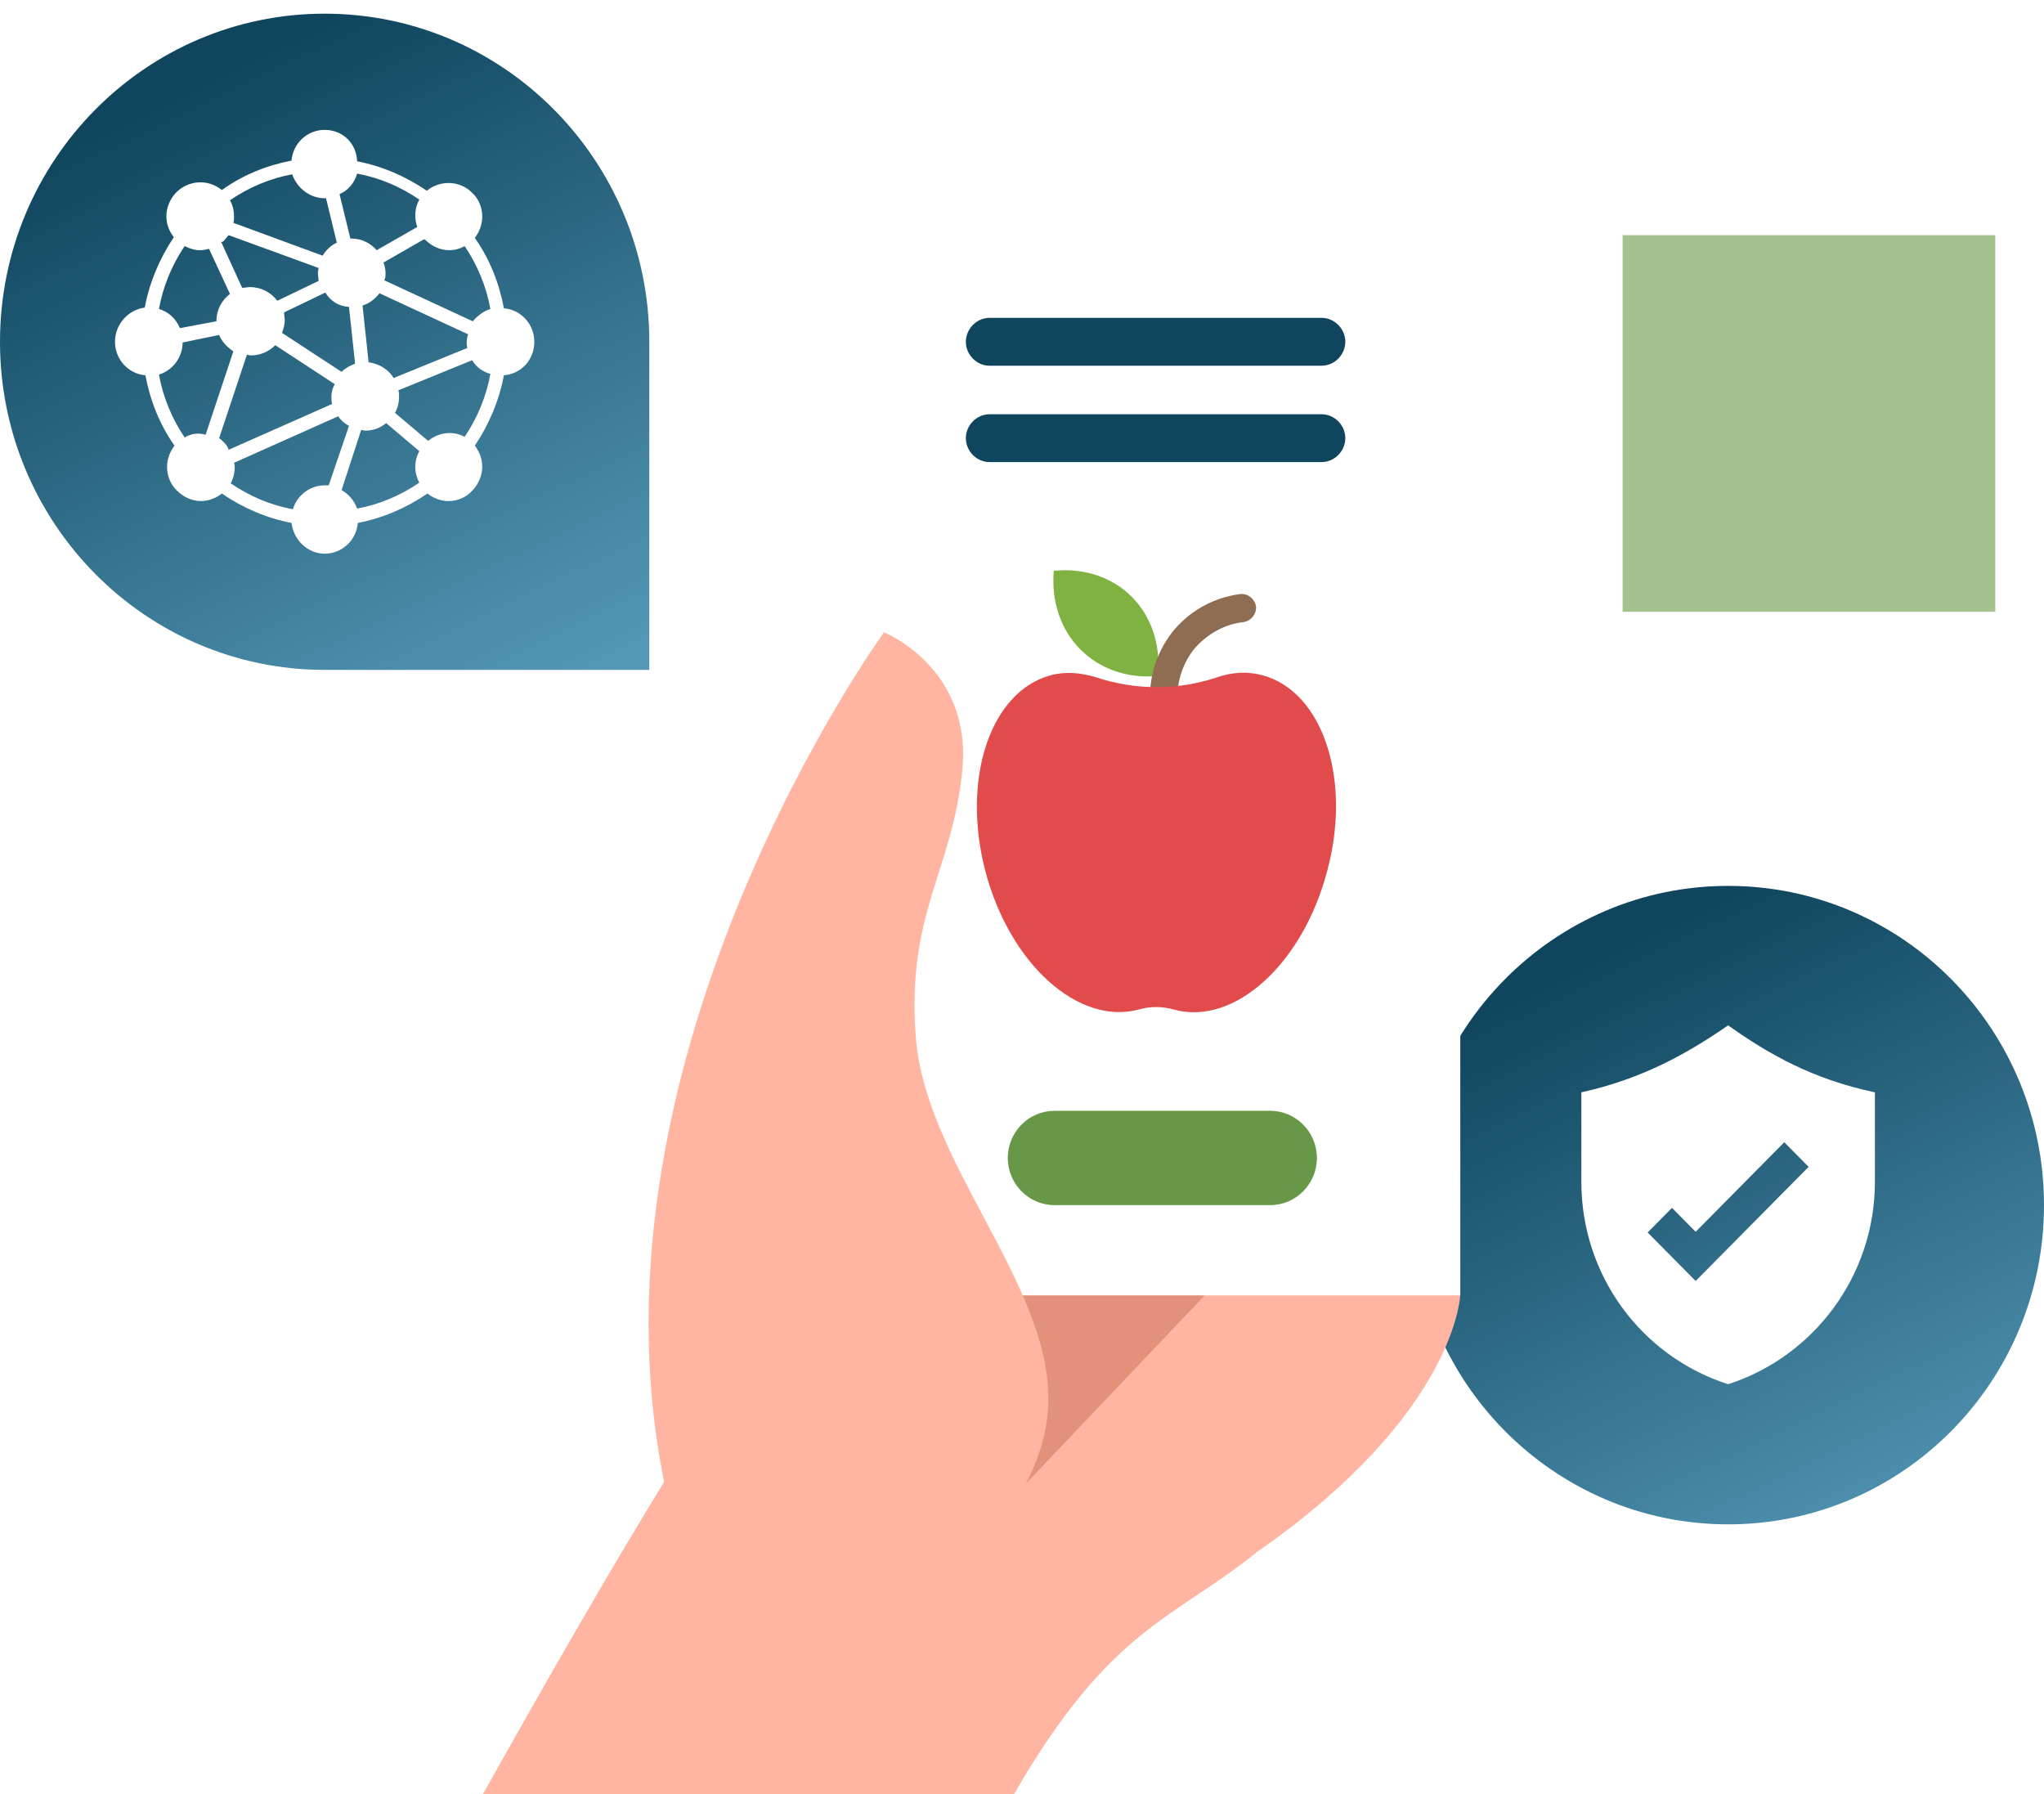 <svg width="90" height="79" viewBox="0 0 90 79" fill="none" xmlns="http://www.w3.org/2000/svg">
  <path
    d="M76.092 67.112C83.773 67.112 90 60.82 90 53.058C90 45.296 83.773 39.003 76.092 39.003C68.411 39.003 62.184 45.296 62.184 53.058C62.184 60.82 68.411 67.112 76.092 67.112Z"
    fill="url(#paint0_linear)" />
  <path
    d="M76.092 45.143C74.305 46.377 72.34 47.49 69.629 48.092V52.035C69.629 56.128 72.25 59.709 76.092 60.943C79.904 59.709 82.555 56.128 82.555 52.035V48.092C79.844 47.52 77.909 46.437 76.092 45.143ZM74.662 56.398L72.548 54.262L73.62 53.178L74.662 54.232L78.564 50.289L79.636 51.373L74.662 56.398Z"
    fill="white" />
  <path
    d="M64.298 57C64.298 57 64.15 62.207 55.364 68.316C51.641 71.326 48.901 71.627 44.643 79C38.865 79 21.264 79 21.264 79C21.264 79 25.821 70.784 29.245 65.246C30.824 62.688 36.989 57 36.989 57H64.298Z"
    fill="#FFB5A1" />
  <g filter="url(#filter0_f)">
    <path d="M54.5 55.5L45 65.5L43 56L54.5 55.5Z" fill="#D8826A" fill-opacity="0.7" />
  </g>
  <path d="M64.299 7.042H36.84V57.031H64.299V7.042Z" fill="white" />
  <path
    d="M38.925 27.838C38.925 27.838 25.404 46.437 29.245 65.246C25.91 70.844 21.264 79 21.264 79L38.18 72.229C38.18 72.229 46.161 67.624 46.161 61.575C46.161 56.429 40.741 51.162 40.324 45.654C39.907 40.147 41.962 38.341 42.379 33.827C42.766 29.373 38.925 27.838 38.925 27.838Z"
    fill="#FFB5A1" />
  <path
    d="M28.62 29.493H14.295C6.403 29.493 0 23.023 0 15.048C0 7.072 6.403 0.602 14.295 0.602C22.187 0.602 28.59 7.072 28.59 15.048V29.493H28.62Z"
    fill="url(#paint1_linear)" />
  <path d="M87.856 10.353H71.446V26.935H87.856V10.353Z" fill="#679847" fill-opacity="0.6" />
  <path
    d="M58.193 16.101H43.57C43.005 16.101 42.528 15.619 42.528 15.048C42.528 14.476 43.005 13.994 43.57 13.994H58.193C58.759 13.994 59.236 14.476 59.236 15.048C59.236 15.619 58.759 16.101 58.193 16.101Z"
    fill="#0F455D" />
  <path
    d="M58.193 20.344H43.57C43.005 20.344 42.528 19.863 42.528 19.291C42.528 18.719 43.005 18.238 43.57 18.238H58.193C58.759 18.238 59.236 18.719 59.236 19.291C59.236 19.863 58.759 20.344 58.193 20.344Z"
    fill="#0F455D" />
  <path
    d="M50.986 29.764C48.216 30.005 46.161 27.928 46.4 25.13C49.199 24.859 51.254 26.935 50.986 29.764Z"
    fill="#7FB241" />
  <path
    d="M51.105 31.72C50.867 31.66 50.688 31.45 50.658 31.179C50.539 29.975 50.867 28.801 51.611 27.838C52.356 26.905 53.428 26.303 54.62 26.153C54.947 26.123 55.245 26.363 55.304 26.695C55.334 27.026 55.096 27.326 54.768 27.387C53.905 27.477 53.13 27.928 52.565 28.59C52.029 29.283 51.761 30.155 51.88 31.028C51.909 31.359 51.671 31.66 51.343 31.72C51.254 31.72 51.165 31.72 51.105 31.72Z"
    fill="#8E6D53" />
  <path
    d="M55.602 29.734C54.947 29.553 54.262 29.584 53.577 29.824C51.85 30.396 50.003 30.396 48.276 29.824C47.591 29.614 46.906 29.553 46.251 29.734C43.6 30.456 42.32 34.309 43.392 38.371C44.464 42.434 47.472 45.143 50.122 44.451C50.629 44.3 51.165 44.3 51.701 44.451C54.351 45.173 57.359 42.434 58.431 38.371C59.533 34.339 58.253 30.456 55.602 29.734Z"
    fill="#E14B4B" />
  <path
    d="M55.93 53.058H46.429C45.298 53.058 44.374 52.125 44.374 50.981C44.374 49.838 45.298 48.905 46.429 48.905H55.93C57.062 48.905 57.985 49.838 57.985 50.981C57.985 52.125 57.062 53.058 55.93 53.058Z"
    fill="#679847" />
  <path
    d="M23.527 15.048C23.527 14.265 22.932 13.633 22.187 13.573C21.979 12.459 21.562 11.406 20.907 10.473C21.115 10.202 21.234 9.871 21.234 9.54C21.234 9.149 21.085 8.758 20.788 8.487C20.252 7.945 19.388 7.915 18.792 8.397C17.869 7.765 16.827 7.313 15.725 7.102C15.695 6.29 15.069 5.718 14.295 5.718C13.521 5.718 12.895 6.32 12.836 7.072C11.734 7.283 10.692 7.704 9.768 8.366C9.173 7.885 8.339 7.915 7.773 8.457C7.505 8.728 7.326 9.119 7.326 9.51C7.326 9.871 7.445 10.172 7.654 10.443C7.028 11.376 6.582 12.429 6.373 13.543C5.659 13.633 5.063 14.265 5.063 15.048C5.063 15.83 5.659 16.462 6.403 16.522C6.612 17.636 7.028 18.689 7.684 19.622C7.475 19.893 7.356 20.224 7.356 20.555C7.356 20.946 7.505 21.337 7.803 21.608C8.101 21.909 8.488 22.06 8.845 22.06C9.173 22.06 9.5 21.939 9.768 21.729C10.692 22.361 11.734 22.812 12.836 23.023C12.925 23.775 13.551 24.377 14.295 24.377C15.069 24.377 15.695 23.775 15.755 23.023C16.856 22.812 17.899 22.361 18.822 21.729C19.09 21.939 19.418 22.06 19.745 22.06C20.132 22.06 20.52 21.909 20.788 21.608C21.056 21.337 21.234 20.946 21.234 20.555C21.234 20.194 21.115 19.893 20.907 19.622C21.532 18.689 21.979 17.636 22.187 16.522C22.962 16.462 23.527 15.83 23.527 15.048ZM18.852 19.411L17.392 18.177C17.512 17.967 17.571 17.726 17.571 17.455C17.571 17.365 17.571 17.275 17.541 17.184L20.788 15.86C20.966 16.161 21.264 16.372 21.592 16.462C21.413 17.455 21.026 18.388 20.46 19.231C19.954 18.96 19.328 19.02 18.852 19.411ZM9.887 19.502C9.798 19.411 9.739 19.351 9.649 19.291L10.87 15.619C10.93 15.619 10.989 15.649 11.049 15.649C11.466 15.649 11.853 15.469 12.121 15.198L14.742 16.913C14.652 17.064 14.593 17.245 14.593 17.455C14.593 17.576 14.593 17.666 14.623 17.786L10.066 19.803C10.036 19.682 9.977 19.592 9.887 19.502ZM8.13 19.261C7.565 18.418 7.177 17.485 6.999 16.492C7.594 16.312 8.041 15.74 8.041 15.078L9.649 14.747C9.768 15.048 10.007 15.288 10.275 15.469L9.054 19.141C8.756 19.05 8.428 19.08 8.13 19.261ZM8.815 11.015C8.964 11.015 9.083 10.985 9.203 10.955L10.126 12.941C9.768 13.212 9.53 13.633 9.53 14.145L7.922 14.446C7.743 14.024 7.416 13.723 6.999 13.603C7.177 12.61 7.565 11.677 8.13 10.834C8.369 10.955 8.577 11.015 8.815 11.015ZM9.887 10.563C9.947 10.503 10.007 10.413 10.066 10.353L14.027 11.797C14.027 11.857 13.997 11.948 13.997 12.008C13.997 12.128 14.027 12.249 14.027 12.369L12.21 13.242C11.942 12.881 11.496 12.64 11.019 12.64C10.9 12.64 10.781 12.67 10.662 12.67L9.739 10.654C9.798 10.654 9.858 10.624 9.887 10.563ZM18.733 10.563C19.03 10.864 19.418 11.015 19.775 11.015C20.013 11.015 20.252 10.955 20.46 10.834C21.026 11.677 21.413 12.61 21.592 13.603C21.294 13.693 21.026 13.904 20.817 14.145L16.916 12.339C16.976 12.249 16.976 12.159 16.976 12.038C16.976 11.888 16.946 11.707 16.886 11.557L18.673 10.533C18.703 10.533 18.703 10.563 18.733 10.563ZM16.231 15.95L15.963 13.453C16.261 13.362 16.529 13.152 16.707 12.911L20.609 14.717C20.579 14.807 20.549 14.927 20.549 15.048C20.549 15.138 20.549 15.228 20.579 15.319L17.333 16.643C17.095 16.251 16.678 16.011 16.231 15.95ZM15.367 13.513L15.635 16.011C15.397 16.101 15.189 16.221 15.04 16.372L12.419 14.656C12.479 14.476 12.538 14.295 12.538 14.115C12.538 13.994 12.508 13.874 12.508 13.754L14.325 12.881C14.563 13.272 14.921 13.483 15.367 13.513ZM15.725 7.644C16.707 7.825 17.631 8.216 18.465 8.788C18.346 8.998 18.286 9.239 18.286 9.48C18.286 9.661 18.316 9.841 18.375 9.992L16.588 11.015C16.32 10.714 15.933 10.503 15.486 10.503C15.457 10.503 15.457 10.503 15.427 10.503L14.95 8.547C15.308 8.397 15.606 8.066 15.725 7.644ZM14.295 8.728C14.325 8.728 14.325 8.728 14.355 8.728L14.831 10.684C14.563 10.804 14.355 11.015 14.206 11.256L10.275 9.811C10.304 9.721 10.304 9.63 10.304 9.51C10.304 9.269 10.245 9.029 10.126 8.818C10.96 8.246 11.883 7.855 12.866 7.674C13.074 8.276 13.64 8.728 14.295 8.728ZM12.895 22.421C11.913 22.24 10.989 21.849 10.155 21.277C10.275 21.067 10.334 20.826 10.334 20.585C10.334 20.525 10.334 20.435 10.304 20.375L14.891 18.328C15.01 18.509 15.189 18.659 15.367 18.749L14.474 21.368C14.414 21.368 14.355 21.368 14.295 21.368C13.64 21.368 13.074 21.819 12.895 22.421ZM15.04 21.578L15.903 18.93C15.963 18.93 16.023 18.96 16.082 18.96C16.439 18.96 16.737 18.84 17.005 18.629L18.465 19.863C18.346 20.073 18.286 20.314 18.286 20.555C18.286 20.796 18.346 21.037 18.465 21.247C17.631 21.819 16.707 22.21 15.725 22.391C15.606 22.06 15.367 21.759 15.04 21.578Z"
    fill="white" />
  <defs>
    <filter id="filter0_f" x="39" y="51.5" width="19.5" height="18" filterUnits="userSpaceOnUse"
      color-interpolation-filters="sRGB">
      <feFlood flood-opacity="0" result="BackgroundImageFix" />
      <feBlend mode="normal" in="SourceGraphic" in2="BackgroundImageFix" result="shape" />
      <feGaussianBlur stdDeviation="2" result="effect1_foregroundBlur" />
    </filter>
    <linearGradient id="paint0_linear" x1="76.092" y1="39.003" x2="90.393" y2="68.567"
      gradientUnits="userSpaceOnUse">
      <stop stop-color="#0F455D" />
      <stop offset="1" stop-color="#599EBD" />
    </linearGradient>
    <linearGradient id="paint1_linear" x1="14.31" y1="0.602" x2="29" y2="31"
      gradientUnits="userSpaceOnUse">
      <stop stop-color="#0F455D" />
      <stop offset="1" stop-color="#599EBD" />
    </linearGradient>
  </defs>
</svg>